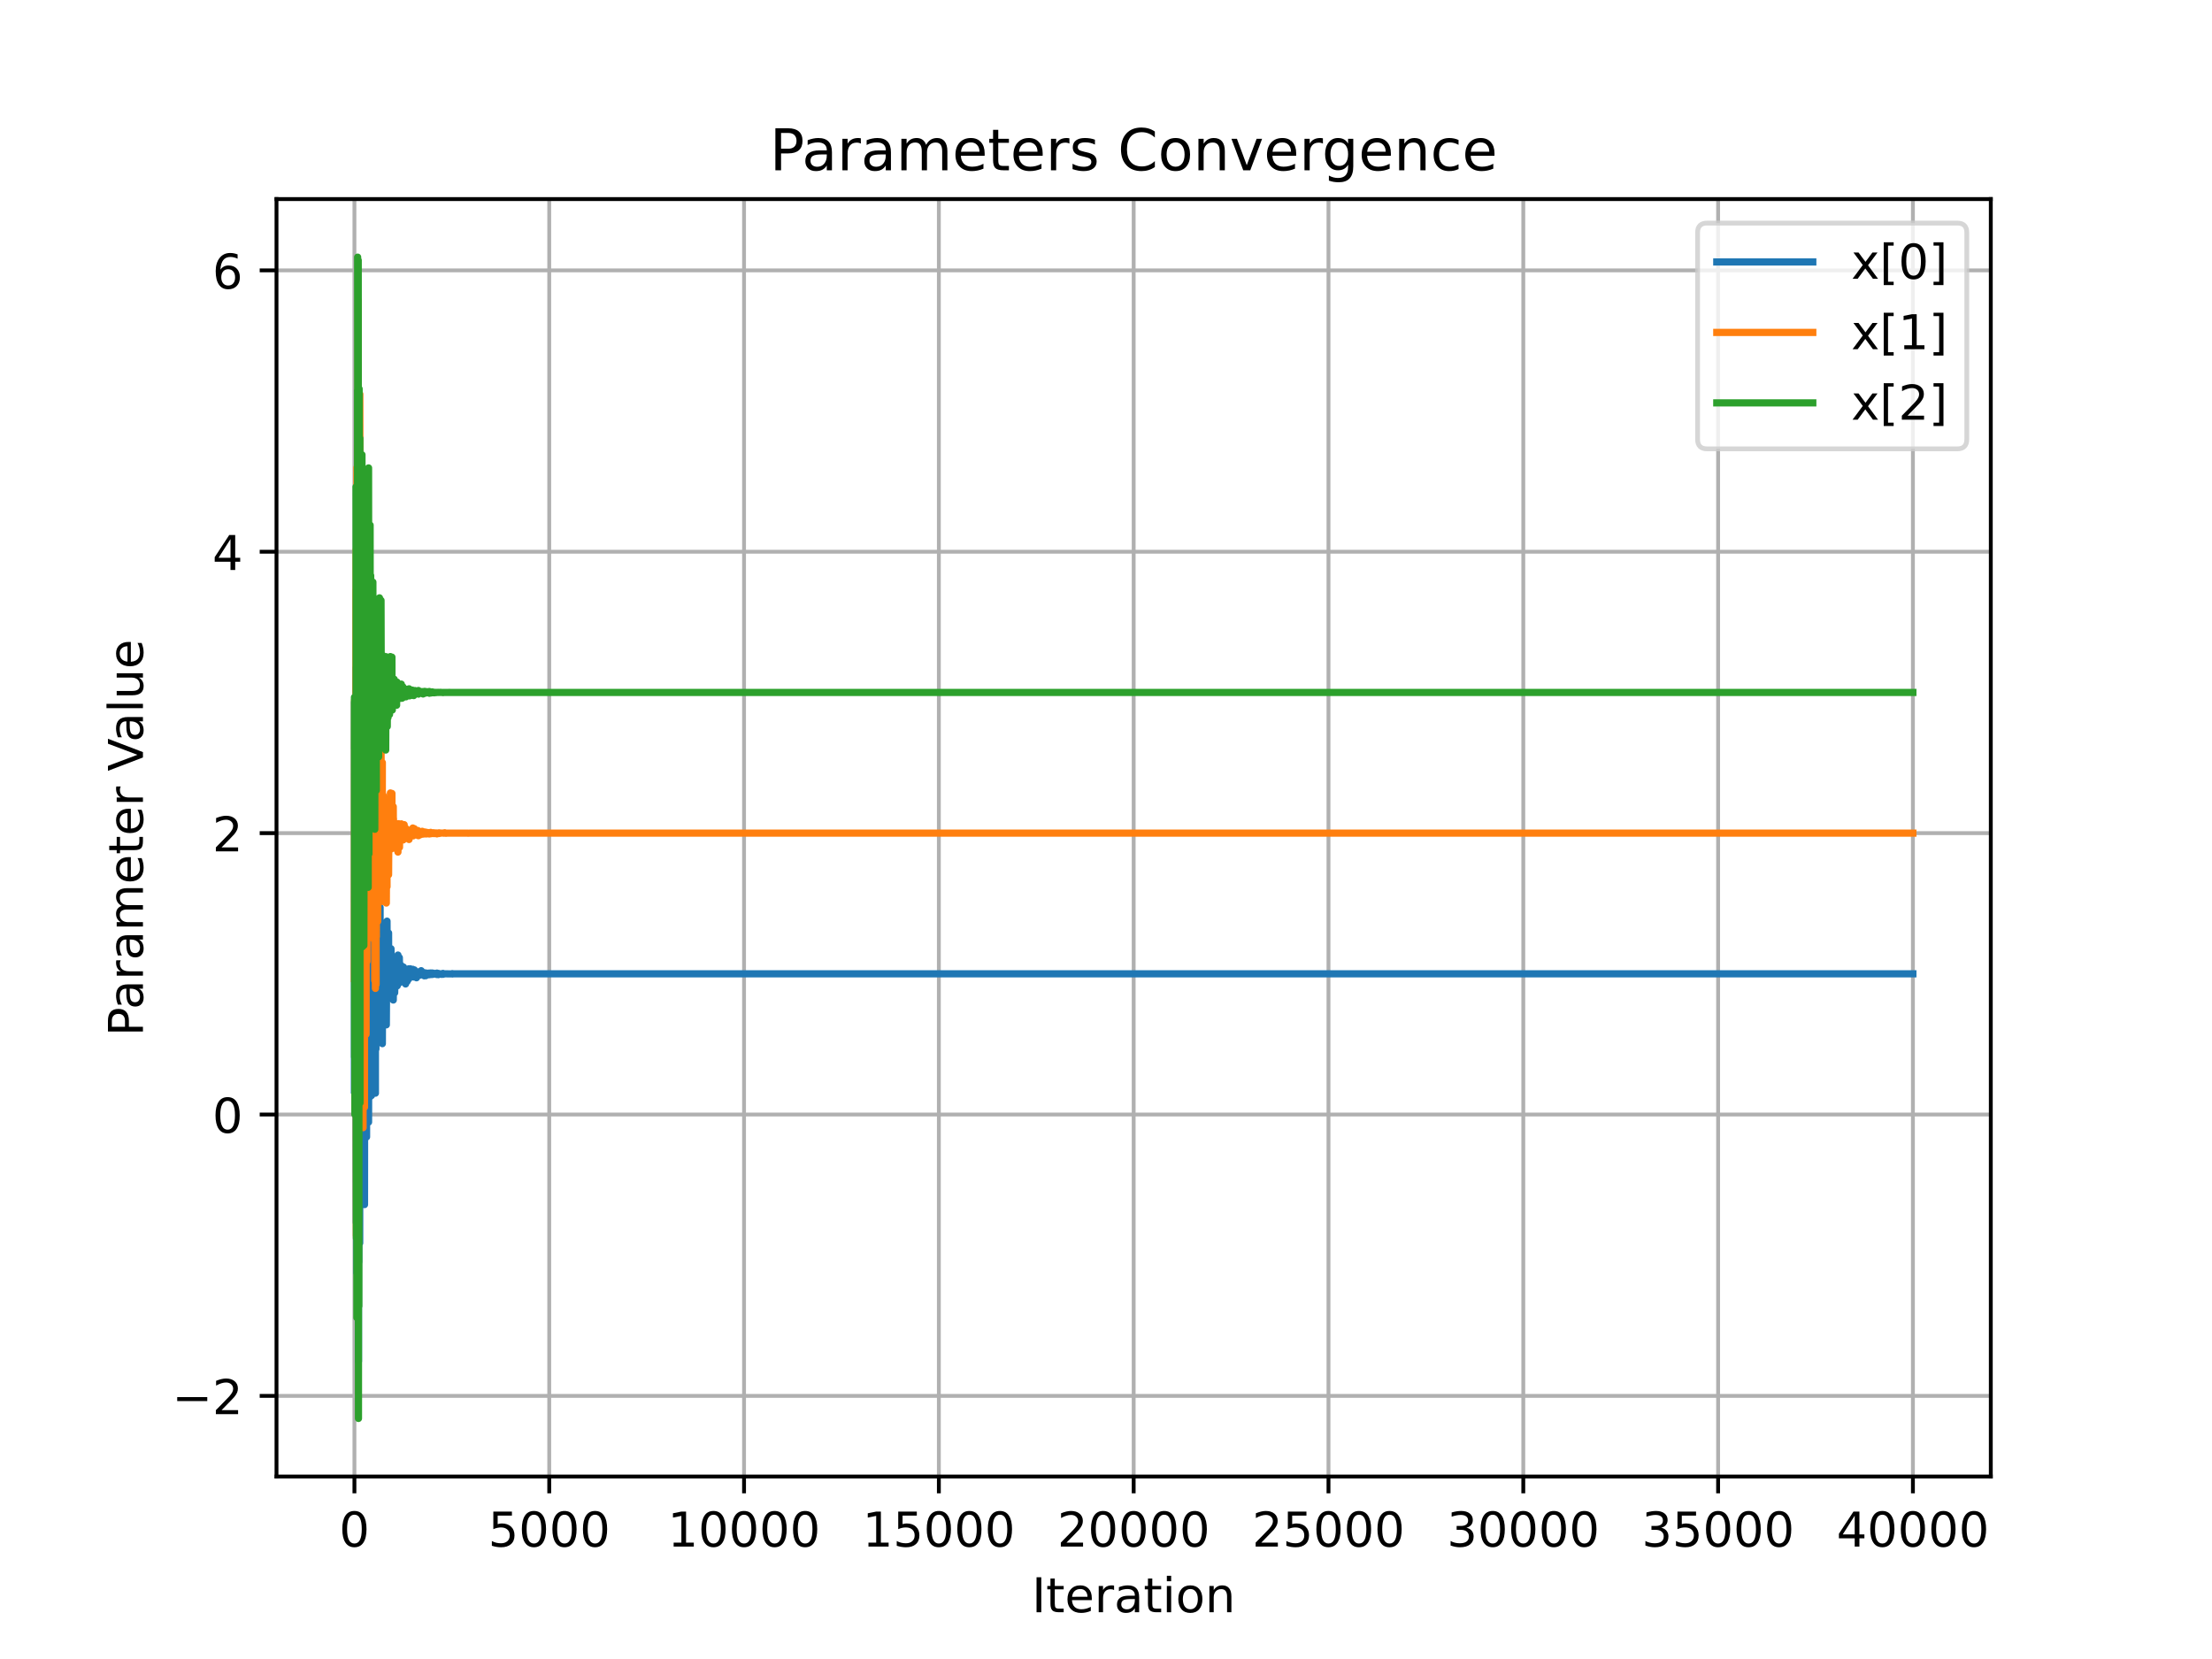 <?xml version="1.0" encoding="utf-8" standalone="no"?>
<!DOCTYPE svg PUBLIC "-//W3C//DTD SVG 1.1//EN"
  "http://www.w3.org/Graphics/SVG/1.1/DTD/svg11.dtd">
<!-- Created with matplotlib (https://matplotlib.org/) -->
<svg height="345.6pt" version="1.1" viewBox="0 0 460.8 345.6" width="460.8pt" xmlns="http://www.w3.org/2000/svg" xmlns:xlink="http://www.w3.org/1999/xlink">
 <defs>
  <style type="text/css">
*{stroke-linecap:butt;stroke-linejoin:round;}
  </style>
 </defs>
 <g id="figure_1">
  <g id="patch_1">
   <path d="M 0 345.6 
L 460.8 345.6 
L 460.8 0 
L 0 0 
z
" style="fill:#ffffff;"/>
  </g>
  <g id="axes_1">
   <g id="patch_2">
    <path d="M 57.6 307.584 
L 414.72 307.584 
L 414.72 41.472 
L 57.6 41.472 
z
" style="fill:#ffffff;"/>
   </g>
   <g id="matplotlib.axis_1">
    <g id="xtick_1">
     <g id="line2d_1">
      <path clip-path="url(#p480f10646f)" d="M 73.833 307.584 
L 73.833 41.472 
" style="fill:none;stroke:#b0b0b0;stroke-linecap:square;stroke-width:0.8;"/>
     </g>
     <g id="line2d_2">
      <defs>
       <path d="M 0 0 
L 0 3.5 
" id="m3298071fe1" style="stroke:#000000;stroke-width:0.8;"/>
      </defs>
      <g>
       <use style="stroke:#000000;stroke-width:0.8;" x="73.833" xlink:href="#m3298071fe1" y="307.584"/>
      </g>
     </g>
     <g id="text_1">
      <!-- 0 -->
      <defs>
       <path d="M 31.781 66.406 
Q 24.172 66.406 20.328 58.906 
Q 16.5 51.422 16.5 36.375 
Q 16.5 21.391 20.328 13.891 
Q 24.172 6.391 31.781 6.391 
Q 39.453 6.391 43.281 13.891 
Q 47.125 21.391 47.125 36.375 
Q 47.125 51.422 43.281 58.906 
Q 39.453 66.406 31.781 66.406 
z
M 31.781 74.219 
Q 44.047 74.219 50.516 64.516 
Q 56.984 54.828 56.984 36.375 
Q 56.984 17.969 50.516 8.266 
Q 44.047 -1.422 31.781 -1.422 
Q 19.531 -1.422 13.062 8.266 
Q 6.594 17.969 6.594 36.375 
Q 6.594 54.828 13.062 64.516 
Q 19.531 74.219 31.781 74.219 
z
" id="DejaVuSans-48"/>
      </defs>
      <g transform="translate(70.651 322.182)scale(0.1 -0.1)">
       <use xlink:href="#DejaVuSans-48"/>
      </g>
     </g>
    </g>
    <g id="xtick_2">
     <g id="line2d_3">
      <path clip-path="url(#p480f10646f)" d="M 114.416 307.584 
L 114.416 41.472 
" style="fill:none;stroke:#b0b0b0;stroke-linecap:square;stroke-width:0.8;"/>
     </g>
     <g id="line2d_4">
      <g>
       <use style="stroke:#000000;stroke-width:0.8;" x="114.416" xlink:href="#m3298071fe1" y="307.584"/>
      </g>
     </g>
     <g id="text_2">
      <!-- 5000 -->
      <defs>
       <path d="M 10.797 72.906 
L 49.516 72.906 
L 49.516 64.594 
L 19.828 64.594 
L 19.828 46.734 
Q 21.969 47.469 24.109 47.828 
Q 26.266 48.188 28.422 48.188 
Q 40.625 48.188 47.75 41.5 
Q 54.891 34.812 54.891 23.391 
Q 54.891 11.625 47.562 5.094 
Q 40.234 -1.422 26.906 -1.422 
Q 22.312 -1.422 17.547 -0.641 
Q 12.797 0.141 7.719 1.703 
L 7.719 11.625 
Q 12.109 9.234 16.797 8.062 
Q 21.484 6.891 26.703 6.891 
Q 35.156 6.891 40.078 11.328 
Q 45.016 15.766 45.016 23.391 
Q 45.016 31 40.078 35.438 
Q 35.156 39.891 26.703 39.891 
Q 22.75 39.891 18.812 39.016 
Q 14.891 38.141 10.797 36.281 
z
" id="DejaVuSans-53"/>
      </defs>
      <g transform="translate(101.691 322.182)scale(0.1 -0.1)">
       <use xlink:href="#DejaVuSans-53"/>
       <use x="63.623" xlink:href="#DejaVuSans-48"/>
       <use x="127.246" xlink:href="#DejaVuSans-48"/>
       <use x="190.869" xlink:href="#DejaVuSans-48"/>
      </g>
     </g>
    </g>
    <g id="xtick_3">
     <g id="line2d_5">
      <path clip-path="url(#p480f10646f)" d="M 154.998 307.584 
L 154.998 41.472 
" style="fill:none;stroke:#b0b0b0;stroke-linecap:square;stroke-width:0.8;"/>
     </g>
     <g id="line2d_6">
      <g>
       <use style="stroke:#000000;stroke-width:0.8;" x="154.998" xlink:href="#m3298071fe1" y="307.584"/>
      </g>
     </g>
     <g id="text_3">
      <!-- 10000 -->
      <defs>
       <path d="M 12.406 8.297 
L 28.516 8.297 
L 28.516 63.922 
L 10.984 60.406 
L 10.984 69.391 
L 28.422 72.906 
L 38.281 72.906 
L 38.281 8.297 
L 54.391 8.297 
L 54.391 0 
L 12.406 0 
z
" id="DejaVuSans-49"/>
      </defs>
      <g transform="translate(139.092 322.182)scale(0.1 -0.1)">
       <use xlink:href="#DejaVuSans-49"/>
       <use x="63.623" xlink:href="#DejaVuSans-48"/>
       <use x="127.246" xlink:href="#DejaVuSans-48"/>
       <use x="190.869" xlink:href="#DejaVuSans-48"/>
       <use x="254.492" xlink:href="#DejaVuSans-48"/>
      </g>
     </g>
    </g>
    <g id="xtick_4">
     <g id="line2d_7">
      <path clip-path="url(#p480f10646f)" d="M 195.581 307.584 
L 195.581 41.472 
" style="fill:none;stroke:#b0b0b0;stroke-linecap:square;stroke-width:0.8;"/>
     </g>
     <g id="line2d_8">
      <g>
       <use style="stroke:#000000;stroke-width:0.8;" x="195.581" xlink:href="#m3298071fe1" y="307.584"/>
      </g>
     </g>
     <g id="text_4">
      <!-- 15000 -->
      <g transform="translate(179.675 322.182)scale(0.1 -0.1)">
       <use xlink:href="#DejaVuSans-49"/>
       <use x="63.623" xlink:href="#DejaVuSans-53"/>
       <use x="127.246" xlink:href="#DejaVuSans-48"/>
       <use x="190.869" xlink:href="#DejaVuSans-48"/>
       <use x="254.492" xlink:href="#DejaVuSans-48"/>
      </g>
     </g>
    </g>
    <g id="xtick_5">
     <g id="line2d_9">
      <path clip-path="url(#p480f10646f)" d="M 236.164 307.584 
L 236.164 41.472 
" style="fill:none;stroke:#b0b0b0;stroke-linecap:square;stroke-width:0.8;"/>
     </g>
     <g id="line2d_10">
      <g>
       <use style="stroke:#000000;stroke-width:0.8;" x="236.164" xlink:href="#m3298071fe1" y="307.584"/>
      </g>
     </g>
     <g id="text_5">
      <!-- 20000 -->
      <defs>
       <path d="M 19.188 8.297 
L 53.609 8.297 
L 53.609 0 
L 7.328 0 
L 7.328 8.297 
Q 12.938 14.109 22.625 23.891 
Q 32.328 33.688 34.812 36.531 
Q 39.547 41.844 41.422 45.531 
Q 43.312 49.219 43.312 52.781 
Q 43.312 58.594 39.234 62.25 
Q 35.156 65.922 28.609 65.922 
Q 23.969 65.922 18.812 64.312 
Q 13.672 62.703 7.812 59.422 
L 7.812 69.391 
Q 13.766 71.781 18.938 73 
Q 24.125 74.219 28.422 74.219 
Q 39.75 74.219 46.484 68.547 
Q 53.219 62.891 53.219 53.422 
Q 53.219 48.922 51.531 44.891 
Q 49.859 40.875 45.406 35.406 
Q 44.188 33.984 37.641 27.219 
Q 31.109 20.453 19.188 8.297 
z
" id="DejaVuSans-50"/>
      </defs>
      <g transform="translate(220.258 322.182)scale(0.1 -0.1)">
       <use xlink:href="#DejaVuSans-50"/>
       <use x="63.623" xlink:href="#DejaVuSans-48"/>
       <use x="127.246" xlink:href="#DejaVuSans-48"/>
       <use x="190.869" xlink:href="#DejaVuSans-48"/>
       <use x="254.492" xlink:href="#DejaVuSans-48"/>
      </g>
     </g>
    </g>
    <g id="xtick_6">
     <g id="line2d_11">
      <path clip-path="url(#p480f10646f)" d="M 276.747 307.584 
L 276.747 41.472 
" style="fill:none;stroke:#b0b0b0;stroke-linecap:square;stroke-width:0.8;"/>
     </g>
     <g id="line2d_12">
      <g>
       <use style="stroke:#000000;stroke-width:0.8;" x="276.747" xlink:href="#m3298071fe1" y="307.584"/>
      </g>
     </g>
     <g id="text_6">
      <!-- 25000 -->
      <g transform="translate(260.841 322.182)scale(0.1 -0.1)">
       <use xlink:href="#DejaVuSans-50"/>
       <use x="63.623" xlink:href="#DejaVuSans-53"/>
       <use x="127.246" xlink:href="#DejaVuSans-48"/>
       <use x="190.869" xlink:href="#DejaVuSans-48"/>
       <use x="254.492" xlink:href="#DejaVuSans-48"/>
      </g>
     </g>
    </g>
    <g id="xtick_7">
     <g id="line2d_13">
      <path clip-path="url(#p480f10646f)" d="M 317.33 307.584 
L 317.33 41.472 
" style="fill:none;stroke:#b0b0b0;stroke-linecap:square;stroke-width:0.8;"/>
     </g>
     <g id="line2d_14">
      <g>
       <use style="stroke:#000000;stroke-width:0.8;" x="317.33" xlink:href="#m3298071fe1" y="307.584"/>
      </g>
     </g>
     <g id="text_7">
      <!-- 30000 -->
      <defs>
       <path d="M 40.578 39.312 
Q 47.656 37.797 51.625 33 
Q 55.609 28.219 55.609 21.188 
Q 55.609 10.406 48.188 4.484 
Q 40.766 -1.422 27.094 -1.422 
Q 22.516 -1.422 17.656 -0.516 
Q 12.797 0.391 7.625 2.203 
L 7.625 11.719 
Q 11.719 9.328 16.594 8.109 
Q 21.484 6.891 26.812 6.891 
Q 36.078 6.891 40.938 10.547 
Q 45.797 14.203 45.797 21.188 
Q 45.797 27.641 41.281 31.266 
Q 36.766 34.906 28.719 34.906 
L 20.219 34.906 
L 20.219 43.016 
L 29.109 43.016 
Q 36.375 43.016 40.234 45.922 
Q 44.094 48.828 44.094 54.297 
Q 44.094 59.906 40.109 62.906 
Q 36.141 65.922 28.719 65.922 
Q 24.656 65.922 20.016 65.031 
Q 15.375 64.156 9.812 62.312 
L 9.812 71.094 
Q 15.438 72.656 20.344 73.438 
Q 25.25 74.219 29.594 74.219 
Q 40.828 74.219 47.359 69.109 
Q 53.906 64.016 53.906 55.328 
Q 53.906 49.266 50.438 45.094 
Q 46.969 40.922 40.578 39.312 
z
" id="DejaVuSans-51"/>
      </defs>
      <g transform="translate(301.423 322.182)scale(0.1 -0.1)">
       <use xlink:href="#DejaVuSans-51"/>
       <use x="63.623" xlink:href="#DejaVuSans-48"/>
       <use x="127.246" xlink:href="#DejaVuSans-48"/>
       <use x="190.869" xlink:href="#DejaVuSans-48"/>
       <use x="254.492" xlink:href="#DejaVuSans-48"/>
      </g>
     </g>
    </g>
    <g id="xtick_8">
     <g id="line2d_15">
      <path clip-path="url(#p480f10646f)" d="M 357.913 307.584 
L 357.913 41.472 
" style="fill:none;stroke:#b0b0b0;stroke-linecap:square;stroke-width:0.8;"/>
     </g>
     <g id="line2d_16">
      <g>
       <use style="stroke:#000000;stroke-width:0.8;" x="357.913" xlink:href="#m3298071fe1" y="307.584"/>
      </g>
     </g>
     <g id="text_8">
      <!-- 35000 -->
      <g transform="translate(342.006 322.182)scale(0.1 -0.1)">
       <use xlink:href="#DejaVuSans-51"/>
       <use x="63.623" xlink:href="#DejaVuSans-53"/>
       <use x="127.246" xlink:href="#DejaVuSans-48"/>
       <use x="190.869" xlink:href="#DejaVuSans-48"/>
       <use x="254.492" xlink:href="#DejaVuSans-48"/>
      </g>
     </g>
    </g>
    <g id="xtick_9">
     <g id="line2d_17">
      <path clip-path="url(#p480f10646f)" d="M 398.495 307.584 
L 398.495 41.472 
" style="fill:none;stroke:#b0b0b0;stroke-linecap:square;stroke-width:0.8;"/>
     </g>
     <g id="line2d_18">
      <g>
       <use style="stroke:#000000;stroke-width:0.8;" x="398.495" xlink:href="#m3298071fe1" y="307.584"/>
      </g>
     </g>
     <g id="text_9">
      <!-- 40000 -->
      <defs>
       <path d="M 37.797 64.312 
L 12.891 25.391 
L 37.797 25.391 
z
M 35.203 72.906 
L 47.609 72.906 
L 47.609 25.391 
L 58.016 25.391 
L 58.016 17.188 
L 47.609 17.188 
L 47.609 0 
L 37.797 0 
L 37.797 17.188 
L 4.891 17.188 
L 4.891 26.703 
z
" id="DejaVuSans-52"/>
      </defs>
      <g transform="translate(382.589 322.182)scale(0.1 -0.1)">
       <use xlink:href="#DejaVuSans-52"/>
       <use x="63.623" xlink:href="#DejaVuSans-48"/>
       <use x="127.246" xlink:href="#DejaVuSans-48"/>
       <use x="190.869" xlink:href="#DejaVuSans-48"/>
       <use x="254.492" xlink:href="#DejaVuSans-48"/>
      </g>
     </g>
    </g>
    <g id="text_10">
     <!-- Iteration -->
     <defs>
      <path d="M 9.812 72.906 
L 19.672 72.906 
L 19.672 0 
L 9.812 0 
z
" id="DejaVuSans-73"/>
      <path d="M 18.312 70.219 
L 18.312 54.688 
L 36.812 54.688 
L 36.812 47.703 
L 18.312 47.703 
L 18.312 18.016 
Q 18.312 11.328 20.141 9.422 
Q 21.969 7.516 27.594 7.516 
L 36.812 7.516 
L 36.812 0 
L 27.594 0 
Q 17.188 0 13.234 3.875 
Q 9.281 7.766 9.281 18.016 
L 9.281 47.703 
L 2.688 47.703 
L 2.688 54.688 
L 9.281 54.688 
L 9.281 70.219 
z
" id="DejaVuSans-116"/>
      <path d="M 56.203 29.594 
L 56.203 25.203 
L 14.891 25.203 
Q 15.484 15.922 20.484 11.062 
Q 25.484 6.203 34.422 6.203 
Q 39.594 6.203 44.453 7.469 
Q 49.312 8.734 54.109 11.281 
L 54.109 2.781 
Q 49.266 0.734 44.188 -0.344 
Q 39.109 -1.422 33.891 -1.422 
Q 20.797 -1.422 13.156 6.188 
Q 5.516 13.812 5.516 26.812 
Q 5.516 40.234 12.766 48.109 
Q 20.016 56 32.328 56 
Q 43.359 56 49.781 48.891 
Q 56.203 41.797 56.203 29.594 
z
M 47.219 32.234 
Q 47.125 39.594 43.094 43.984 
Q 39.062 48.391 32.422 48.391 
Q 24.906 48.391 20.391 44.141 
Q 15.875 39.891 15.188 32.172 
z
" id="DejaVuSans-101"/>
      <path d="M 41.109 46.297 
Q 39.594 47.172 37.812 47.578 
Q 36.031 48 33.891 48 
Q 26.266 48 22.188 43.047 
Q 18.109 38.094 18.109 28.812 
L 18.109 0 
L 9.078 0 
L 9.078 54.688 
L 18.109 54.688 
L 18.109 46.188 
Q 20.953 51.172 25.484 53.578 
Q 30.031 56 36.531 56 
Q 37.453 56 38.578 55.875 
Q 39.703 55.766 41.062 55.516 
z
" id="DejaVuSans-114"/>
      <path d="M 34.281 27.484 
Q 23.391 27.484 19.188 25 
Q 14.984 22.516 14.984 16.5 
Q 14.984 11.719 18.141 8.906 
Q 21.297 6.109 26.703 6.109 
Q 34.188 6.109 38.703 11.406 
Q 43.219 16.703 43.219 25.484 
L 43.219 27.484 
z
M 52.203 31.203 
L 52.203 0 
L 43.219 0 
L 43.219 8.297 
Q 40.141 3.328 35.547 0.953 
Q 30.953 -1.422 24.312 -1.422 
Q 15.922 -1.422 10.953 3.297 
Q 6 8.016 6 15.922 
Q 6 25.141 12.172 29.828 
Q 18.359 34.516 30.609 34.516 
L 43.219 34.516 
L 43.219 35.406 
Q 43.219 41.609 39.141 45 
Q 35.062 48.391 27.688 48.391 
Q 23 48.391 18.547 47.266 
Q 14.109 46.141 10.016 43.891 
L 10.016 52.203 
Q 14.938 54.109 19.578 55.047 
Q 24.219 56 28.609 56 
Q 40.484 56 46.344 49.844 
Q 52.203 43.703 52.203 31.203 
z
" id="DejaVuSans-97"/>
      <path d="M 9.422 54.688 
L 18.406 54.688 
L 18.406 0 
L 9.422 0 
z
M 9.422 75.984 
L 18.406 75.984 
L 18.406 64.594 
L 9.422 64.594 
z
" id="DejaVuSans-105"/>
      <path d="M 30.609 48.391 
Q 23.391 48.391 19.188 42.75 
Q 14.984 37.109 14.984 27.297 
Q 14.984 17.484 19.156 11.844 
Q 23.344 6.203 30.609 6.203 
Q 37.797 6.203 41.984 11.859 
Q 46.188 17.531 46.188 27.297 
Q 46.188 37.016 41.984 42.703 
Q 37.797 48.391 30.609 48.391 
z
M 30.609 56 
Q 42.328 56 49.016 48.375 
Q 55.719 40.766 55.719 27.297 
Q 55.719 13.875 49.016 6.219 
Q 42.328 -1.422 30.609 -1.422 
Q 18.844 -1.422 12.172 6.219 
Q 5.516 13.875 5.516 27.297 
Q 5.516 40.766 12.172 48.375 
Q 18.844 56 30.609 56 
z
" id="DejaVuSans-111"/>
      <path d="M 54.891 33.016 
L 54.891 0 
L 45.906 0 
L 45.906 32.719 
Q 45.906 40.484 42.875 44.328 
Q 39.844 48.188 33.797 48.188 
Q 26.516 48.188 22.312 43.547 
Q 18.109 38.922 18.109 30.906 
L 18.109 0 
L 9.078 0 
L 9.078 54.688 
L 18.109 54.688 
L 18.109 46.188 
Q 21.344 51.125 25.703 53.562 
Q 30.078 56 35.797 56 
Q 45.219 56 50.047 50.172 
Q 54.891 44.344 54.891 33.016 
z
" id="DejaVuSans-110"/>
     </defs>
     <g transform="translate(214.951 335.861)scale(0.1 -0.1)">
      <use xlink:href="#DejaVuSans-73"/>
      <use x="29.492" xlink:href="#DejaVuSans-116"/>
      <use x="68.701" xlink:href="#DejaVuSans-101"/>
      <use x="130.225" xlink:href="#DejaVuSans-114"/>
      <use x="171.338" xlink:href="#DejaVuSans-97"/>
      <use x="232.617" xlink:href="#DejaVuSans-116"/>
      <use x="271.826" xlink:href="#DejaVuSans-105"/>
      <use x="299.609" xlink:href="#DejaVuSans-111"/>
      <use x="360.791" xlink:href="#DejaVuSans-110"/>
     </g>
    </g>
   </g>
   <g id="matplotlib.axis_2">
    <g id="ytick_1">
     <g id="line2d_19">
      <path clip-path="url(#p480f10646f)" d="M 57.6 290.791 
L 414.72 290.791 
" style="fill:none;stroke:#b0b0b0;stroke-linecap:square;stroke-width:0.8;"/>
     </g>
     <g id="line2d_20">
      <defs>
       <path d="M 0 0 
L -3.5 0 
" id="m2b7f24f0b4" style="stroke:#000000;stroke-width:0.8;"/>
      </defs>
      <g>
       <use style="stroke:#000000;stroke-width:0.8;" x="57.6" xlink:href="#m2b7f24f0b4" y="290.791"/>
      </g>
     </g>
     <g id="text_11">
      <!-- −2 -->
      <defs>
       <path d="M 10.594 35.5 
L 73.188 35.5 
L 73.188 27.203 
L 10.594 27.203 
z
" id="DejaVuSans-8722"/>
      </defs>
      <g transform="translate(35.858 294.59)scale(0.1 -0.1)">
       <use xlink:href="#DejaVuSans-8722"/>
       <use x="83.789" xlink:href="#DejaVuSans-50"/>
      </g>
     </g>
    </g>
    <g id="ytick_2">
     <g id="line2d_21">
      <path clip-path="url(#p480f10646f)" d="M 57.6 232.174 
L 414.72 232.174 
" style="fill:none;stroke:#b0b0b0;stroke-linecap:square;stroke-width:0.8;"/>
     </g>
     <g id="line2d_22">
      <g>
       <use style="stroke:#000000;stroke-width:0.8;" x="57.6" xlink:href="#m2b7f24f0b4" y="232.174"/>
      </g>
     </g>
     <g id="text_12">
      <!-- 0 -->
      <g transform="translate(44.237 235.973)scale(0.1 -0.1)">
       <use xlink:href="#DejaVuSans-48"/>
      </g>
     </g>
    </g>
    <g id="ytick_3">
     <g id="line2d_23">
      <path clip-path="url(#p480f10646f)" d="M 57.6 173.556 
L 414.72 173.556 
" style="fill:none;stroke:#b0b0b0;stroke-linecap:square;stroke-width:0.8;"/>
     </g>
     <g id="line2d_24">
      <g>
       <use style="stroke:#000000;stroke-width:0.8;" x="57.6" xlink:href="#m2b7f24f0b4" y="173.556"/>
      </g>
     </g>
     <g id="text_13">
      <!-- 2 -->
      <g transform="translate(44.237 177.356)scale(0.1 -0.1)">
       <use xlink:href="#DejaVuSans-50"/>
      </g>
     </g>
    </g>
    <g id="ytick_4">
     <g id="line2d_25">
      <path clip-path="url(#p480f10646f)" d="M 57.6 114.939 
L 414.72 114.939 
" style="fill:none;stroke:#b0b0b0;stroke-linecap:square;stroke-width:0.8;"/>
     </g>
     <g id="line2d_26">
      <g>
       <use style="stroke:#000000;stroke-width:0.8;" x="57.6" xlink:href="#m2b7f24f0b4" y="114.939"/>
      </g>
     </g>
     <g id="text_14">
      <!-- 4 -->
      <g transform="translate(44.237 118.738)scale(0.1 -0.1)">
       <use xlink:href="#DejaVuSans-52"/>
      </g>
     </g>
    </g>
    <g id="ytick_5">
     <g id="line2d_27">
      <path clip-path="url(#p480f10646f)" d="M 57.6 56.322 
L 414.72 56.322 
" style="fill:none;stroke:#b0b0b0;stroke-linecap:square;stroke-width:0.8;"/>
     </g>
     <g id="line2d_28">
      <g>
       <use style="stroke:#000000;stroke-width:0.8;" x="57.6" xlink:href="#m2b7f24f0b4" y="56.322"/>
      </g>
     </g>
     <g id="text_15">
      <!-- 6 -->
      <defs>
       <path d="M 33.016 40.375 
Q 26.375 40.375 22.484 35.828 
Q 18.609 31.297 18.609 23.391 
Q 18.609 15.531 22.484 10.953 
Q 26.375 6.391 33.016 6.391 
Q 39.656 6.391 43.531 10.953 
Q 47.406 15.531 47.406 23.391 
Q 47.406 31.297 43.531 35.828 
Q 39.656 40.375 33.016 40.375 
z
M 52.594 71.297 
L 52.594 62.312 
Q 48.875 64.062 45.094 64.984 
Q 41.312 65.922 37.594 65.922 
Q 27.828 65.922 22.672 59.328 
Q 17.531 52.734 16.797 39.406 
Q 19.672 43.656 24.016 45.922 
Q 28.375 48.188 33.594 48.188 
Q 44.578 48.188 50.953 41.516 
Q 57.328 34.859 57.328 23.391 
Q 57.328 12.156 50.688 5.359 
Q 44.047 -1.422 33.016 -1.422 
Q 20.359 -1.422 13.672 8.266 
Q 6.984 17.969 6.984 36.375 
Q 6.984 53.656 15.188 63.938 
Q 23.391 74.219 37.203 74.219 
Q 40.922 74.219 44.703 73.484 
Q 48.484 72.75 52.594 71.297 
z
" id="DejaVuSans-54"/>
      </defs>
      <g transform="translate(44.237 60.121)scale(0.1 -0.1)">
       <use xlink:href="#DejaVuSans-54"/>
      </g>
     </g>
    </g>
    <g id="text_16">
     <!-- Parameter Value -->
     <defs>
      <path d="M 19.672 64.797 
L 19.672 37.406 
L 32.078 37.406 
Q 38.969 37.406 42.719 40.969 
Q 46.484 44.531 46.484 51.125 
Q 46.484 57.672 42.719 61.234 
Q 38.969 64.797 32.078 64.797 
z
M 9.812 72.906 
L 32.078 72.906 
Q 44.344 72.906 50.609 67.359 
Q 56.891 61.812 56.891 51.125 
Q 56.891 40.328 50.609 34.812 
Q 44.344 29.297 32.078 29.297 
L 19.672 29.297 
L 19.672 0 
L 9.812 0 
z
" id="DejaVuSans-80"/>
      <path d="M 52 44.188 
Q 55.375 50.25 60.062 53.125 
Q 64.75 56 71.094 56 
Q 79.641 56 84.281 50.016 
Q 88.922 44.047 88.922 33.016 
L 88.922 0 
L 79.891 0 
L 79.891 32.719 
Q 79.891 40.578 77.094 44.375 
Q 74.312 48.188 68.609 48.188 
Q 61.625 48.188 57.562 43.547 
Q 53.516 38.922 53.516 30.906 
L 53.516 0 
L 44.484 0 
L 44.484 32.719 
Q 44.484 40.625 41.703 44.406 
Q 38.922 48.188 33.109 48.188 
Q 26.219 48.188 22.156 43.531 
Q 18.109 38.875 18.109 30.906 
L 18.109 0 
L 9.078 0 
L 9.078 54.688 
L 18.109 54.688 
L 18.109 46.188 
Q 21.188 51.219 25.484 53.609 
Q 29.781 56 35.688 56 
Q 41.656 56 45.828 52.969 
Q 50 49.953 52 44.188 
z
" id="DejaVuSans-109"/>
      <path id="DejaVuSans-32"/>
      <path d="M 28.609 0 
L 0.781 72.906 
L 11.078 72.906 
L 34.188 11.531 
L 57.328 72.906 
L 67.578 72.906 
L 39.797 0 
z
" id="DejaVuSans-86"/>
      <path d="M 9.422 75.984 
L 18.406 75.984 
L 18.406 0 
L 9.422 0 
z
" id="DejaVuSans-108"/>
      <path d="M 8.5 21.578 
L 8.5 54.688 
L 17.484 54.688 
L 17.484 21.922 
Q 17.484 14.156 20.5 10.266 
Q 23.531 6.391 29.594 6.391 
Q 36.859 6.391 41.078 11.031 
Q 45.312 15.672 45.312 23.688 
L 45.312 54.688 
L 54.297 54.688 
L 54.297 0 
L 45.312 0 
L 45.312 8.406 
Q 42.047 3.422 37.719 1 
Q 33.406 -1.422 27.688 -1.422 
Q 18.266 -1.422 13.375 4.438 
Q 8.5 10.297 8.5 21.578 
z
M 31.109 56 
z
" id="DejaVuSans-117"/>
     </defs>
     <g transform="translate(29.778 215.861)rotate(-90)scale(0.1 -0.1)">
      <use xlink:href="#DejaVuSans-80"/>
      <use x="55.803" xlink:href="#DejaVuSans-97"/>
      <use x="117.082" xlink:href="#DejaVuSans-114"/>
      <use x="158.195" xlink:href="#DejaVuSans-97"/>
      <use x="219.475" xlink:href="#DejaVuSans-109"/>
      <use x="316.887" xlink:href="#DejaVuSans-101"/>
      <use x="378.41" xlink:href="#DejaVuSans-116"/>
      <use x="417.619" xlink:href="#DejaVuSans-101"/>
      <use x="479.143" xlink:href="#DejaVuSans-114"/>
      <use x="520.256" xlink:href="#DejaVuSans-32"/>
      <use x="552.043" xlink:href="#DejaVuSans-86"/>
      <use x="612.701" xlink:href="#DejaVuSans-97"/>
      <use x="673.98" xlink:href="#DejaVuSans-108"/>
      <use x="701.764" xlink:href="#DejaVuSans-117"/>
      <use x="765.143" xlink:href="#DejaVuSans-101"/>
     </g>
    </g>
   </g>
   <g id="line2d_29">
    <path clip-path="url(#p480f10646f)" d="M 73.833 227.065 
L 73.857 146.293 
L 73.946 186.663 
L 73.987 224.918 
L 73.995 152.835 
L 74.044 210.194 
L 74.117 145.794 
L 74.06 221.438 
L 74.149 192.122 
L 74.23 254.663 
L 74.198 139.134 
L 74.263 242.852 
L 74.32 125.425 
L 74.352 265.129 
L 74.377 126.937 
L 74.506 258.046 
L 74.523 138.281 
L 74.588 267.032 
L 74.62 201.755 
L 74.677 283.566 
L 74.636 115.664 
L 74.726 213.01 
L 74.734 214.724 
L 74.742 262.88 
L 74.75 126.876 
L 74.839 203.8 
L 74.847 165.923 
L 74.937 258.944 
L 74.945 213.747 
L 75.002 250.85 
L 74.961 131.325 
L 75.042 246.534 
L 75.131 163.117 
L 75.156 197.089 
L 75.261 235.792 
L 75.196 186.757 
L 75.277 208.71 
L 75.351 239.696 
L 75.391 153.84 
L 75.432 233.284 
L 75.505 199.392 
L 75.553 219.882 
L 75.521 175.537 
L 75.61 217.194 
L 75.675 241.866 
L 75.716 166.18 
L 75.821 228.77 
L 75.748 158.992 
L 75.829 198.569 
L 75.894 225.142 
L 75.846 177.661 
L 75.902 205.22 
L 75.911 165.811 
L 75.935 250.941 
L 76.016 180.197 
L 76.049 232.86 
L 76.081 173.911 
L 76.122 198.057 
L 76.17 182.432 
L 76.219 212.135 
L 76.235 187.266 
L 76.26 235.519 
L 76.325 177.911 
L 76.333 181.762 
L 76.341 177.317 
L 76.349 207.783 
L 76.357 198.196 
L 76.365 236.852 
L 76.406 174.039 
L 76.462 199.945 
L 76.511 186.088 
L 76.536 208.769 
L 76.552 203.1 
L 76.633 200.745 
L 76.641 215.853 
L 76.649 180.614 
L 76.69 228.902 
L 76.755 200.213 
L 76.795 187.56 
L 76.779 233.762 
L 76.852 194.496 
L 76.901 221.672 
L 76.909 180.678 
L 76.966 215.057 
L 77.023 178.688 
L 77.055 228.499 
L 77.087 191.705 
L 77.104 225.443 
L 77.185 210.169 
L 77.234 176.434 
L 77.225 216.645 
L 77.29 206.187 
L 77.38 228.233 
L 77.339 181.13 
L 77.396 206.153 
L 77.404 190.91 
L 77.485 211.206 
L 77.501 202.362 
L 77.55 206.523 
L 77.518 192.208 
L 77.607 202.144 
L 77.664 190.197 
L 77.623 226.143 
L 77.704 201.174 
L 77.769 212.535 
L 77.753 190.294 
L 77.81 209.901 
L 77.915 197.397 
L 77.883 217.38 
L 77.923 199.357 
L 77.997 215.017 
L 77.94 193.225 
L 78.021 195.259 
L 78.029 182.861 
L 78.037 208.467 
L 78.126 196.418 
L 78.208 227.731 
L 78.199 195.976 
L 78.24 199.551 
L 78.256 202.592 
L 78.264 197.03 
L 78.354 171.529 
L 78.313 218.546 
L 78.37 197.388 
L 78.402 190.172 
L 78.475 216.443 
L 78.597 189.632 
L 78.703 211.432 
L 78.678 184.545 
L 78.711 203.558 
L 78.784 197.905 
L 78.776 209.413 
L 78.824 202.433 
L 78.873 208.794 
L 78.857 196.511 
L 78.93 203.615 
L 78.962 195.518 
L 78.995 210.131 
L 79.035 202.802 
L 79.044 202.811 
L 79.052 215.661 
L 79.141 199.527 
L 79.157 207.318 
L 79.182 189.029 
L 79.173 208.729 
L 79.271 201.446 
L 79.328 216.384 
L 79.287 193.168 
L 79.384 202.596 
L 79.449 195.892 
L 79.409 207.06 
L 79.474 201.36 
L 79.571 210.516 
L 79.506 195.345 
L 79.587 205.395 
L 79.612 196.824 
L 79.652 217.41 
L 79.701 204.26 
L 79.774 196.863 
L 79.733 206.892 
L 79.815 203.527 
L 79.823 203.675 
L 79.896 209.425 
L 79.847 200.042 
L 79.928 203.291 
L 79.936 203.297 
L 79.945 207.688 
L 80.026 195.914 
L 80.042 204.076 
L 80.074 198.951 
L 80.115 205.217 
L 80.147 202.096 
L 80.156 213.178 
L 80.196 200.711 
L 80.261 207.583 
L 80.269 208.692 
L 80.294 197.216 
L 80.35 195.258 
L 80.318 205.872 
L 80.358 202.879 
L 80.423 207.111 
L 80.407 199.497 
L 80.448 203.817 
L 80.545 197.063 
L 80.48 213.496 
L 80.561 200.603 
L 80.586 206.373 
L 80.626 191.891 
L 80.667 202.053 
L 80.675 198.384 
L 80.748 206.767 
L 80.781 200.477 
L 80.805 207.092 
L 80.87 198.489 
L 80.894 203.257 
L 80.951 194.355 
L 80.975 204.689 
L 80.992 202.081 
L 81.048 205.39 
L 81.032 199.872 
L 81.105 203.533 
L 81.13 201.174 
L 81.146 205.034 
L 81.219 202.644 
L 81.227 202.821 
L 81.235 202.063 
L 81.243 197.966 
L 81.324 207.738 
L 81.341 202.352 
L 81.43 205.338 
L 81.357 201.436 
L 81.446 202.924 
L 81.454 197.636 
L 81.519 205.47 
L 81.56 200.627 
L 81.649 207.675 
L 81.714 203.042 
L 81.779 200.646 
L 81.754 204.928 
L 81.819 204.038 
L 81.884 200.02 
L 81.892 204.973 
L 81.917 203.058 
L 81.925 208.326 
L 82.022 201.935 
L 82.03 205.167 
L 82.047 201.522 
L 82.144 203.004 
L 82.177 204.175 
L 82.209 201.259 
L 82.217 206.819 
L 82.315 203.236 
L 82.404 202.184 
L 82.331 203.497 
L 82.42 202.882 
L 82.428 205.563 
L 82.493 201.17 
L 82.526 202.919 
L 82.542 205.341 
L 82.574 200.723 
L 82.615 202.435 
L 82.623 201.223 
L 82.696 203.524 
L 82.728 201.58 
L 82.753 205.37 
L 82.842 203.127 
L 82.899 198.956 
L 82.858 204.768 
L 82.956 202.847 
L 83.021 203.902 
L 83.004 201.272 
L 83.045 202.895 
L 83.053 201.403 
L 83.077 204.844 
L 83.159 202.38 
L 83.183 204.242 
L 83.191 199.488 
L 83.272 203.778 
L 83.378 201.855 
L 83.386 202.844 
L 83.475 202.274 
L 83.435 203.542 
L 83.491 202.684 
L 83.508 203.182 
L 83.516 201.067 
L 83.597 203.949 
L 83.613 202.644 
L 83.654 204.277 
L 83.702 202.507 
L 83.719 202.761 
L 83.8 202.11 
L 83.759 203.517 
L 83.832 202.201 
L 83.873 204.413 
L 83.946 202.789 
L 83.978 204.31 
L 83.995 202.159 
L 84.043 202.907 
L 84.051 201.45 
L 84.133 203.52 
L 84.157 202.155 
L 84.165 204.663 
L 84.263 202.748 
L 84.271 202.766 
L 84.279 203.519 
L 84.319 202.347 
L 84.376 202.508 
L 84.409 202.482 
L 84.49 204.978 
L 84.571 202.3 
L 84.603 202.754 
L 84.701 203.325 
L 84.628 202.385 
L 84.709 202.873 
L 84.782 202.422 
L 84.774 203.296 
L 84.798 202.883 
L 84.814 204.454 
L 84.896 202.456 
L 84.904 202.856 
L 84.969 203.394 
L 84.952 202.022 
L 84.993 202.854 
L 85.025 203.63 
L 85.09 202.466 
L 85.131 203.961 
L 85.172 201.812 
L 85.204 202.88 
L 85.253 202.168 
L 85.293 203.127 
L 85.31 202.837 
L 85.318 202.842 
L 85.326 202.383 
L 85.35 203.376 
L 85.423 202.777 
L 85.456 203.243 
L 85.464 201.814 
L 85.561 202.896 
L 85.569 202.879 
L 85.626 202.941 
L 85.675 202.474 
L 85.756 203.113 
L 85.78 202.669 
L 85.788 202.162 
L 85.87 203.166 
L 85.886 202.801 
L 85.926 203.152 
L 85.943 202.554 
L 85.991 202.84 
L 85.999 201.925 
L 86.064 203.159 
L 86.105 202.383 
L 86.146 203.524 
L 86.227 203.32 
L 86.324 202.047 
L 86.34 202.833 
L 86.381 202.651 
L 86.438 203.386 
L 86.446 202.69 
L 86.543 202.869 
L 86.551 203.311 
L 86.649 202.756 
L 86.706 202.613 
L 86.762 203.686 
L 86.795 202.712 
L 86.876 203.062 
L 86.9 202.659 
L 86.973 203.257 
L 86.998 202.828 
L 87.022 202.86 
L 87.038 202.754 
L 87.046 203.296 
L 87.12 202.457 
L 87.144 202.879 
L 87.225 202.656 
L 87.233 202.838 
L 87.241 203.193 
L 87.339 202.696 
L 87.404 203.164 
L 87.412 202.438 
L 87.452 202.845 
L 87.509 202.928 
L 87.485 202.773 
L 87.517 202.864 
L 87.525 202.536 
L 87.566 203.117 
L 87.623 202.741 
L 87.728 203.02 
L 87.736 202.212 
L 87.769 203.078 
L 87.834 202.877 
L 87.842 202.873 
L 87.891 202.952 
L 87.947 202.531 
L 88.004 202.989 
L 88.061 202.799 
L 88.142 202.977 
L 88.175 202.85 
L 88.248 202.926 
L 88.215 202.796 
L 88.264 202.863 
L 88.337 203.032 
L 88.378 202.63 
L 88.386 203.283 
L 88.491 202.866 
L 88.499 202.977 
L 88.54 202.765 
L 88.597 202.806 
L 88.662 202.997 
L 88.654 202.792 
L 88.694 202.869 
L 88.743 202.688 
L 88.71 203.256 
L 88.8 202.869 
L 88.865 202.828 
L 88.824 203.016 
L 88.905 202.871 
L 88.97 202.866 
L 89.068 202.74 
L 89.035 203.011 
L 89.076 202.865 
L 89.238 202.862 
L 89.327 202.814 
L 89.352 203.064 
L 89.36 202.709 
L 89.465 202.863 
L 89.611 202.839 
L 89.619 202.866 
L 89.717 203.02 
L 89.684 202.685 
L 89.725 202.86 
L 89.944 202.865 
L 90.042 203.005 
L 90.009 202.688 
L 90.05 202.868 
L 90.269 202.865 
L 90.366 202.937 
L 90.334 202.734 
L 90.374 202.869 
L 90.975 202.826 
L 90.983 203.009 
L 91.015 202.708 
L 91.08 202.878 
L 91.097 202.903 
L 91.186 202.866 
L 91.251 202.818 
L 91.308 203.039 
L 91.34 202.777 
L 91.421 202.885 
L 91.519 202.926 
L 91.543 202.862 
L 91.981 202.868 
L 91.989 202.976 
L 92.071 202.831 
L 92.087 202.867 
L 92.274 202.863 
L 92.282 202.774 
L 92.314 202.963 
L 92.379 202.855 
L 92.525 202.865 
L 94.222 202.874 
L 94.23 202.816 
L 94.262 202.9 
L 94.327 202.864 
L 95.228 202.865 
L 95.342 202.863 
L 95.812 202.865 
L 98.962 202.865 
L 119.269 202.865 
L 398.487 202.865 
L 398.487 202.865 
" style="fill:none;stroke:#1f77b4;stroke-linecap:square;stroke-width:1.5;"/>
   </g>
   <g id="line2d_30">
    <path clip-path="url(#p480f10646f)" d="M 73.833 203.847 
L 73.881 145.856 
L 73.93 230.459 
L 73.938 194.942 
L 73.963 231.235 
L 74.036 148.206 
L 74.044 181.275 
L 74.06 190.945 
L 74.092 222.655 
L 74.166 122.863 
L 74.255 257.395 
L 74.206 114.498 
L 74.271 189.868 
L 74.352 97.405 
L 74.287 242.525 
L 74.377 183.24 
L 74.385 244.199 
L 74.433 119.456 
L 74.482 164.076 
L 74.506 92.81 
L 74.579 249.92 
L 74.588 196.328 
L 74.636 62.608 
L 74.612 228.736 
L 74.701 178.32 
L 74.709 228.379 
L 74.758 102.459 
L 74.807 158.998 
L 74.815 107.535 
L 74.904 204.616 
L 74.92 132.279 
L 74.937 196.885 
L 74.961 82.115 
L 75.05 180.275 
L 75.164 136.069 
L 75.066 185.883 
L 75.172 169.817 
L 75.18 195.709 
L 75.245 141.749 
L 75.277 183.392 
L 75.286 109.878 
L 75.342 193.146 
L 75.383 168.503 
L 75.48 227.445 
L 75.432 136.316 
L 75.505 197.231 
L 75.553 150.552 
L 75.602 211.952 
L 75.626 175.887 
L 75.635 234.919 
L 75.643 145.305 
L 75.732 206.26 
L 75.74 154.196 
L 75.805 226.88 
L 75.846 189.803 
L 75.878 140.557 
L 75.919 208.574 
L 75.927 206.493 
L 75.935 230.652 
L 75.967 156.098 
L 76.024 173.413 
L 76.065 149.098 
L 76.081 194.34 
L 76.105 187.183 
L 76.122 202.325 
L 76.146 179.552 
L 76.195 153.178 
L 76.219 188.819 
L 76.235 166.924 
L 76.26 215.467 
L 76.316 160.439 
L 76.349 183.941 
L 76.381 148.614 
L 76.446 200.284 
L 76.454 151.46 
L 76.56 186.809 
L 76.568 171.795 
L 76.641 153.817 
L 76.617 191.423 
L 76.665 168.405 
L 76.747 193.891 
L 76.706 141.859 
L 76.755 174.878 
L 76.779 122.882 
L 76.852 189.51 
L 76.86 179.357 
L 76.933 147.086 
L 76.941 187.004 
L 76.974 173.31 
L 77.039 185.811 
L 77.087 147.027 
L 77.177 187.608 
L 77.104 135.801 
L 77.209 175.072 
L 77.234 142.475 
L 77.323 166.614 
L 77.355 182.505 
L 77.38 148.563 
L 77.428 162.873 
L 77.55 184.853 
L 77.583 179.482 
L 77.591 163.326 
L 77.68 190.463 
L 77.688 166.756 
L 77.753 193.807 
L 77.721 164.862 
L 77.802 175.279 
L 77.875 195.706 
L 77.859 167.061 
L 77.907 193.694 
L 77.915 162.63 
L 78.021 178.727 
L 78.078 204.261 
L 78.037 172.916 
L 78.126 175.69 
L 78.143 170.587 
L 78.151 165.012 
L 78.199 196.214 
L 78.208 205.905 
L 78.24 166.699 
L 78.289 173.508 
L 78.354 205.066 
L 78.337 171.087 
L 78.402 195.13 
L 78.475 163.311 
L 78.516 184.335 
L 78.524 184.054 
L 78.532 186.237 
L 78.654 166.332 
L 78.678 191.944 
L 78.768 177.406 
L 78.833 178.353 
L 78.881 162.912 
L 78.889 177.539 
L 78.995 168.776 
L 79.019 187.999 
L 79.052 151.341 
L 79.117 174.303 
L 79.157 179.383 
L 79.165 169.344 
L 79.182 157.376 
L 79.214 179.444 
L 79.271 171.242 
L 79.344 182.842 
L 79.328 159.875 
L 79.368 167.748 
L 79.376 152.17 
L 79.449 179.53 
L 79.474 170.873 
L 79.482 179.551 
L 79.498 165.877 
L 79.587 174.246 
L 79.652 158.857 
L 79.628 177.765 
L 79.701 171.091 
L 79.774 178.742 
L 79.742 170.929 
L 79.807 174.522 
L 79.815 165.656 
L 79.831 181.555 
L 79.912 173.863 
L 79.953 178.114 
L 79.961 172.307 
L 79.969 176.206 
L 79.993 166.251 
L 80.026 185.508 
L 80.082 172.87 
L 80.156 187.928 
L 80.139 170.678 
L 80.18 180.919 
L 80.188 170.179 
L 80.285 173.021 
L 80.35 186.668 
L 80.318 167.569 
L 80.391 173.702 
L 80.423 169.983 
L 80.448 175.293 
L 80.456 169.212 
L 80.48 188.126 
L 80.561 173.026 
L 80.626 184.72 
L 80.602 170.21 
L 80.675 181.315 
L 80.74 169.451 
L 80.789 178.124 
L 80.805 179.709 
L 80.927 171.421 
L 80.951 182.227 
L 81.024 170.322 
L 81.04 174.878 
L 81.113 175.519 
L 81.154 169.906 
L 81.162 175.925 
L 81.268 172.201 
L 81.292 176.656 
L 81.324 165.183 
L 81.381 174.133 
L 81.43 176.89 
L 81.438 171.979 
L 81.446 173.249 
L 81.454 167.901 
L 81.487 176.645 
L 81.552 173.639 
L 81.576 174.416 
L 81.568 173.365 
L 81.584 173.971 
L 81.649 165.28 
L 81.673 174.585 
L 81.69 173.514 
L 81.714 176.364 
L 81.746 173.019 
L 81.754 176.342 
L 81.763 170.312 
L 81.868 172.532 
L 81.901 174.998 
L 81.925 168.036 
L 81.957 174.442 
L 81.966 170.52 
L 82.039 176.691 
L 82.063 173.563 
L 82.071 173.513 
L 82.16 175.045 
L 82.136 171.473 
L 82.168 173.598 
L 82.25 171.57 
L 82.225 175.079 
L 82.274 173.433 
L 82.298 176 
L 82.339 172.947 
L 82.388 173.783 
L 82.396 173.896 
L 82.404 172.648 
L 82.42 173.527 
L 82.428 176.368 
L 82.461 171.556 
L 82.526 173.581 
L 82.542 174.297 
L 82.558 173.31 
L 82.566 173.993 
L 82.623 176.369 
L 82.647 172.742 
L 82.672 173.547 
L 82.728 171.854 
L 82.737 174.899 
L 82.745 174.313 
L 82.753 176.266 
L 82.785 171.86 
L 82.85 173.554 
L 82.858 173.576 
L 82.866 173.396 
L 82.875 173.11 
L 82.891 173.732 
L 82.899 177.504 
L 82.972 172.822 
L 82.996 173.447 
L 83.013 171.584 
L 83.077 175.755 
L 83.102 173.022 
L 83.134 172.162 
L 83.224 176.52 
L 83.272 171.9 
L 83.337 172.188 
L 83.435 174.595 
L 83.451 173.493 
L 83.516 173.193 
L 83.475 174.335 
L 83.54 173.252 
L 83.654 174.249 
L 83.597 171.621 
L 83.662 174.233 
L 83.751 172.581 
L 83.759 174.586 
L 83.776 173.529 
L 83.8 174.532 
L 83.816 172.83 
L 83.865 173.286 
L 83.914 171.926 
L 83.946 173.949 
L 83.97 173.572 
L 83.987 174.978 
L 84.051 171.952 
L 84.076 173.269 
L 84.108 174.167 
L 84.092 172.976 
L 84.189 173.518 
L 84.198 171.792 
L 84.271 174.044 
L 84.295 173.591 
L 84.352 174.266 
L 84.36 172.956 
L 84.4 173.799 
L 84.409 172.902 
L 84.49 174.137 
L 84.506 173.508 
L 84.571 174.513 
L 84.522 172.536 
L 84.62 173.586 
L 84.693 173.287 
L 84.701 174.087 
L 84.717 173.611 
L 84.725 174.099 
L 84.733 172.922 
L 84.823 173.417 
L 84.887 174.705 
L 84.936 173.572 
L 84.944 173.58 
L 84.961 172.999 
L 85.025 174.436 
L 85.042 173.548 
L 85.05 174.236 
L 85.147 173.127 
L 85.212 174.886 
L 85.261 173.649 
L 85.301 173.66 
L 85.326 172.93 
L 85.334 174.2 
L 85.439 173.573 
L 85.464 173.332 
L 85.545 173.113 
L 85.496 174.187 
L 85.561 173.587 
L 85.61 173.75 
L 85.65 173.186 
L 85.748 174.022 
L 85.675 173.115 
L 85.764 173.435 
L 85.772 173.562 
L 85.788 173.385 
L 85.853 173.446 
L 85.87 173.024 
L 85.935 173.971 
L 85.959 173.538 
L 85.991 173.62 
L 85.999 172.486 
L 86.073 174.125 
L 86.097 173.562 
L 86.113 173.568 
L 86.121 173.819 
L 86.186 172.752 
L 86.219 173.473 
L 86.3 173.841 
L 86.308 173.387 
L 86.316 173.474 
L 86.324 172.624 
L 86.381 173.832 
L 86.422 173.561 
L 86.43 173.558 
L 86.446 173.839 
L 86.511 173.172 
L 86.535 173.503 
L 86.56 173.476 
L 86.624 173.771 
L 86.722 173.162 
L 86.706 173.885 
L 86.738 173.574 
L 86.811 173.556 
L 86.762 173.768 
L 86.819 173.58 
L 86.844 173.804 
L 86.917 173.328 
L 86.925 173.53 
L 86.973 174.011 
L 86.965 173.472 
L 87.038 173.558 
L 87.046 173.003 
L 87.12 173.964 
L 87.144 173.584 
L 87.241 173.332 
L 87.16 174.094 
L 87.258 173.568 
L 87.266 173.573 
L 87.298 173.891 
L 87.371 173.317 
L 87.485 173.928 
L 87.493 173.681 
L 87.598 173.396 
L 87.607 173.724 
L 87.68 173.348 
L 87.712 173.578 
L 87.769 173.338 
L 87.826 173.525 
L 87.931 173.672 
L 87.923 173.49 
L 87.939 173.6 
L 87.947 173.174 
L 88.02 173.778 
L 88.045 173.557 
L 88.126 173.586 
L 88.134 173.324 
L 88.215 173.662 
L 88.232 173.543 
L 88.248 173.638 
L 88.256 173.482 
L 88.264 173.561 
L 88.272 173.319 
L 88.345 173.73 
L 88.369 173.558 
L 88.451 173.638 
L 88.467 173.312 
L 88.54 173.666 
L 88.564 173.547 
L 88.572 173.691 
L 88.581 173.423 
L 88.67 173.644 
L 88.743 173.736 
L 88.792 173.37 
L 88.897 173.652 
L 88.905 173.455 
L 88.978 173.702 
L 89.019 173.555 
L 89.059 173.571 
L 89.068 173.683 
L 89.1 173.524 
L 89.165 173.56 
L 89.181 173.436 
L 89.222 173.595 
L 89.238 173.564 
L 89.246 173.702 
L 89.319 173.493 
L 89.343 173.554 
L 89.425 173.481 
L 89.441 173.736 
L 89.538 173.562 
L 89.644 173.476 
L 89.555 173.599 
L 89.652 173.551 
L 89.701 173.564 
L 89.684 173.515 
L 89.709 173.548 
L 89.717 173.395 
L 89.766 173.681 
L 89.814 173.553 
L 89.879 173.591 
L 89.871 173.497 
L 89.936 173.559 
L 90.139 173.552 
L 90.147 173.573 
L 90.155 173.645 
L 90.22 173.479 
L 90.253 173.562 
L 90.366 173.481 
L 90.48 173.658 
L 90.488 173.586 
L 90.545 173.523 
L 90.61 173.556 
L 90.691 173.628 
L 90.723 173.595 
L 90.731 173.517 
L 90.804 173.616 
L 90.837 173.552 
L 90.942 173.601 
L 90.853 173.518 
L 90.959 173.553 
L 91.007 173.559 
L 91.015 173.714 
L 91.064 173.527 
L 91.113 173.557 
L 91.243 173.556 
L 91.34 173.643 
L 91.348 173.556 
L 91.446 173.55 
L 91.454 173.493 
L 91.519 173.627 
L 91.551 173.55 
L 91.657 173.556 
L 91.665 173.514 
L 91.681 173.567 
L 91.762 173.557 
L 92.428 173.536 
L 92.476 173.576 
L 92.541 173.556 
L 92.639 173.473 
L 92.679 173.552 
L 92.809 173.555 
L 92.817 173.526 
L 92.874 173.588 
L 92.923 173.557 
L 92.996 173.583 
L 93.037 173.556 
L 96.421 173.556 
L 97.687 173.563 
L 97.866 173.557 
L 99.684 173.556 
L 100.918 173.557 
L 106.372 173.556 
L 398.487 173.556 
L 398.487 173.556 
" style="fill:none;stroke:#ff7f0e;stroke-linecap:square;stroke-width:1.5;"/>
   </g>
   <g id="line2d_31">
    <path clip-path="url(#p480f10646f)" d="M 73.833 155.331 
L 73.841 145.25 
L 73.873 220.203 
L 73.922 176.24 
L 73.93 232.166 
L 74.019 150.441 
L 74.028 222.574 
L 74.125 145.23 
L 74.109 228.395 
L 74.141 166.556 
L 74.149 168.555 
L 74.255 257.955 
L 74.166 101.426 
L 74.263 229.948 
L 74.295 113.475 
L 74.352 274.494 
L 74.377 177.456 
L 74.433 262.34 
L 74.49 81.256 
L 74.579 247.421 
L 74.506 53.568 
L 74.604 164.752 
L 74.612 167.224 
L 74.628 54.22 
L 74.677 295.488 
L 74.726 97.251 
L 74.758 272.088 
L 74.815 81.004 
L 74.839 117.446 
L 74.912 194.189 
L 74.953 92.145 
L 75.002 229.757 
L 74.969 91.297 
L 75.075 150.624 
L 75.099 124.504 
L 75.188 178.612 
L 75.294 103.508 
L 75.302 152.559 
L 75.318 123.566 
L 75.326 174.215 
L 75.359 149.057 
L 75.407 94.726 
L 75.464 186.082 
L 75.553 114.126 
L 75.48 197.253 
L 75.578 132.495 
L 75.643 115.442 
L 75.602 173.604 
L 75.675 142.062 
L 75.732 106.369 
L 75.789 188.27 
L 75.878 101.349 
L 75.805 196.942 
L 75.902 135.081 
L 75.927 182.462 
L 75.951 120.577 
L 75.967 128.062 
L 75.976 113.065 
L 76.032 157.444 
L 76.065 138.288 
L 76.13 169.867 
L 76.122 118.391 
L 76.178 148.717 
L 76.268 171.845 
L 76.203 134.163 
L 76.276 151.446 
L 76.349 130.442 
L 76.365 162.545 
L 76.373 147.117 
L 76.381 175.266 
L 76.438 123.419 
L 76.479 139.472 
L 76.487 135.45 
L 76.527 160.518 
L 76.6 170.175 
L 76.576 128.86 
L 76.625 163.345 
L 76.706 184.849 
L 76.747 128.51 
L 76.779 97.475 
L 76.86 177.871 
L 76.901 110.549 
L 76.974 145.934 
L 77.031 156.543 
L 77.006 140.67 
L 77.039 151.459 
L 77.104 109.391 
L 77.144 158.587 
L 77.225 119.899 
L 77.185 170.628 
L 77.258 151.234 
L 77.355 131.917 
L 77.274 157.557 
L 77.372 143.471 
L 77.461 153.766 
L 77.428 133.714 
L 77.477 144.212 
L 77.574 125.907 
L 77.501 155.162 
L 77.591 135.671 
L 77.696 149.693 
L 77.68 121.262 
L 77.704 143.648 
L 77.712 140.038 
L 77.753 162.724 
L 77.81 142.849 
L 77.875 152.486 
L 77.834 136.979 
L 77.891 143.281 
L 77.988 148.074 
L 78.005 128.165 
L 78.078 172.757 
L 78.126 142.541 
L 78.199 157.031 
L 78.159 130.881 
L 78.224 144.615 
L 78.24 137.141 
L 78.313 154.106 
L 78.337 142.047 
L 78.402 164.647 
L 78.37 134.98 
L 78.427 144.035 
L 78.475 129.715 
L 78.516 151 
L 78.524 146 
L 78.548 154.366 
L 78.622 141.744 
L 78.638 150.169 
L 78.695 131.676 
L 78.654 154.303 
L 78.759 141.447 
L 78.8 137.571 
L 78.784 146.905 
L 78.824 144.548 
L 78.873 157.665 
L 78.849 137.701 
L 78.93 144.274 
L 78.962 142.151 
L 78.946 146.287 
L 78.971 145.146 
L 78.979 151.637 
L 79.052 124.54 
L 79.076 140.994 
L 79.133 151.455 
L 79.173 133.918 
L 79.182 139.923 
L 79.19 139.659 
L 79.214 150.931 
L 79.303 143.987 
L 79.344 136.039 
L 79.368 148.226 
L 79.376 125.07 
L 79.449 153.189 
L 79.474 146.904 
L 79.482 148.654 
L 79.522 138.19 
L 79.563 144.418 
L 79.628 138.707 
L 79.595 145.551 
L 79.644 143.36 
L 79.733 149 
L 79.701 142.246 
L 79.75 143.768 
L 79.758 143.672 
L 79.774 151.886 
L 79.847 136.618 
L 79.863 141.795 
L 79.871 141.812 
L 79.953 138.292 
L 79.904 144.913 
L 79.961 142.634 
L 80.026 155.269 
L 80.066 145.887 
L 80.107 139.244 
L 80.156 150.151 
L 80.188 140.661 
L 80.196 140.886 
L 80.318 149.998 
L 80.35 156.251 
L 80.431 136.802 
L 80.48 150.164 
L 80.545 146.325 
L 80.569 141.557 
L 80.602 149.015 
L 80.667 142.328 
L 80.675 151.342 
L 80.748 139.437 
L 80.772 143.239 
L 80.781 142.054 
L 80.821 149.53 
L 80.862 144.7 
L 80.927 147.236 
L 80.951 142.219 
L 80.959 144.591 
L 81.056 145.518 
L 81.073 141.334 
L 81.146 148.844 
L 81.186 144.93 
L 81.292 141.555 
L 81.259 145.385 
L 81.308 143.184 
L 81.405 147.939 
L 81.324 136.775 
L 81.43 146.641 
L 81.462 142.659 
L 81.487 147.842 
L 81.543 145.811 
L 81.649 136.89 
L 81.657 143.747 
L 81.73 147.911 
L 81.706 142.819 
L 81.754 146.242 
L 81.795 142.77 
L 81.86 144.729 
L 81.901 142.421 
L 81.966 146.26 
L 81.974 141.862 
L 82.039 146.335 
L 82.071 144.442 
L 82.079 145.032 
L 82.12 141.497 
L 82.185 144.659 
L 82.217 143.707 
L 82.225 142.366 
L 82.298 146.563 
L 82.323 144.509 
L 82.363 145.066 
L 82.379 142.473 
L 82.428 144.72 
L 82.461 142.068 
L 82.493 144.883 
L 82.55 143.445 
L 82.623 146.916 
L 82.615 143.203 
L 82.68 145.133 
L 82.704 142.09 
L 82.793 143.394 
L 82.858 145.161 
L 82.899 143.356 
L 82.907 144.519 
L 82.94 142.84 
L 83.004 145.066 
L 83.021 142.955 
L 83.094 145.194 
L 83.053 142.913 
L 83.142 144.488 
L 83.199 145.37 
L 83.272 142.804 
L 83.353 145.133 
L 83.394 144.714 
L 83.467 144.15 
L 83.435 145.483 
L 83.508 144.438 
L 83.54 144.02 
L 83.589 145.171 
L 83.597 142.515 
L 83.678 145.404 
L 83.702 143.945 
L 83.751 144.576 
L 83.759 145.453 
L 83.849 143.737 
L 83.857 144.176 
L 83.865 144.059 
L 83.889 144.757 
L 83.905 144.623 
L 83.914 145.35 
L 83.922 143.063 
L 84.011 144.232 
L 84.027 144.625 
L 84.035 143.976 
L 84.043 144.188 
L 84.051 143.888 
L 84.092 145.021 
L 84.133 144.573 
L 84.141 144.842 
L 84.173 143.721 
L 84.238 144.827 
L 84.327 143.608 
L 84.319 144.93 
L 84.344 144.206 
L 84.352 144.773 
L 84.409 143.554 
L 84.449 144.316 
L 84.498 143.859 
L 84.514 144.422 
L 84.571 145.165 
L 84.563 144.081 
L 84.595 144.614 
L 84.652 143.917 
L 84.628 144.634 
L 84.717 144.006 
L 84.806 144.587 
L 84.733 143.585 
L 84.839 144.405 
L 84.887 143.574 
L 84.896 144.907 
L 84.944 144.251 
L 84.952 144.783 
L 84.969 143.643 
L 85.05 144.04 
L 85.066 143.832 
L 85.131 144.726 
L 85.139 144.268 
L 85.147 144.86 
L 85.212 143.49 
L 85.245 144.344 
L 85.326 143.818 
L 85.301 144.967 
L 85.35 144.397 
L 85.391 144.081 
L 85.407 144.48 
L 85.456 144.421 
L 85.464 144.434 
L 85.472 144.813 
L 85.545 143.837 
L 85.569 144.2 
L 85.577 144.117 
L 85.618 144.408 
L 85.626 144.875 
L 85.65 143.992 
L 85.723 144.381 
L 85.732 144.382 
L 85.764 144.429 
L 85.853 144.126 
L 85.861 144.66 
L 85.87 143.753 
L 85.959 144.232 
L 86.04 144.561 
L 85.999 143.998 
L 86.056 144.262 
L 86.121 143.88 
L 86.089 144.486 
L 86.154 144.218 
L 86.186 144.907 
L 86.194 144.02 
L 86.267 144.596 
L 86.324 144.029 
L 86.365 144.607 
L 86.389 144.152 
L 86.446 143.851 
L 86.511 144.553 
L 86.6 144.095 
L 86.633 144.185 
L 86.665 144.11 
L 86.673 144.264 
L 86.681 144.231 
L 86.689 144.347 
L 86.771 143.946 
L 86.787 144.292 
L 86.835 144.071 
L 86.844 144.484 
L 86.892 144.25 
L 86.973 144.369 
L 86.917 143.923 
L 86.998 144.196 
L 87.014 144.09 
L 87.046 144.34 
L 87.095 144.174 
L 87.168 144.599 
L 87.16 143.842 
L 87.209 144.247 
L 87.225 144.368 
L 87.241 143.93 
L 87.339 144.014 
L 87.42 144.378 
L 87.452 144.264 
L 87.493 144.367 
L 87.566 144.029 
L 87.68 144.338 
L 87.745 144.403 
L 87.801 144.168 
L 87.809 144.389 
L 87.818 144.15 
L 87.915 144.251 
L 87.947 144.156 
L 87.988 144.311 
L 88.02 144.231 
L 88.077 144.195 
L 88.134 144.57 
L 88.142 144.061 
L 88.248 144.313 
L 88.288 144.162 
L 88.313 144.379 
L 88.361 144.285 
L 88.378 144.156 
L 88.451 144.347 
L 88.467 144.023 
L 88.54 144.416 
L 88.613 144.167 
L 88.654 144.211 
L 88.719 144.147 
L 88.67 144.266 
L 88.751 144.23 
L 88.824 144.329 
L 88.792 144.077 
L 88.865 144.292 
L 88.897 144.331 
L 88.978 144.193 
L 89.027 144.273 
L 89.043 144.163 
L 89.1 144.217 
L 89.108 144.101 
L 89.116 144.289 
L 89.206 144.254 
L 89.335 144.225 
L 89.222 144.285 
L 89.343 144.253 
L 89.441 144.419 
L 89.433 144.048 
L 89.457 144.28 
L 89.514 144.176 
L 89.571 144.257 
L 89.611 144.214 
L 89.692 144.29 
L 89.757 144.136 
L 89.766 144.367 
L 89.822 144.227 
L 89.912 144.287 
L 89.871 144.203 
L 89.936 144.249 
L 90.066 144.248 
L 90.074 144.134 
L 90.155 144.318 
L 90.171 144.272 
L 90.22 144.227 
L 90.293 144.25 
L 90.407 144.315 
L 90.326 144.214 
L 90.439 144.246 
L 90.48 144.322 
L 90.561 144.223 
L 90.585 144.268 
L 90.675 144.233 
L 90.804 144.291 
L 90.813 144.284 
L 90.926 144.228 
L 90.934 144.243 
L 91.121 144.259 
L 91.251 144.224 
L 91.259 144.238 
L 91.405 144.258 
L 91.559 144.235 
L 91.689 144.247 
L 91.778 144.217 
L 91.811 144.246 
L 92.217 144.248 
L 92.29 144.286 
L 92.33 144.254 
L 92.525 144.247 
L 92.704 144.246 
L 93.442 144.251 
L 93.588 144.225 
L 93.597 144.249 
L 95.277 144.248 
L 95.707 144.248 
L 96.413 144.248 
L 97.419 144.247 
L 98.061 144.248 
L 99.432 144.247 
L 100.471 144.248 
L 107.103 144.248 
L 329.87 144.248 
L 398.487 144.248 
L 398.487 144.248 
" style="fill:none;stroke:#2ca02c;stroke-linecap:square;stroke-width:1.5;"/>
   </g>
   <g id="patch_3">
    <path d="M 57.6 307.584 
L 57.6 41.472 
" style="fill:none;stroke:#000000;stroke-linecap:square;stroke-linejoin:miter;stroke-width:0.8;"/>
   </g>
   <g id="patch_4">
    <path d="M 414.72 307.584 
L 414.72 41.472 
" style="fill:none;stroke:#000000;stroke-linecap:square;stroke-linejoin:miter;stroke-width:0.8;"/>
   </g>
   <g id="patch_5">
    <path d="M 57.6 307.584 
L 414.72 307.584 
" style="fill:none;stroke:#000000;stroke-linecap:square;stroke-linejoin:miter;stroke-width:0.8;"/>
   </g>
   <g id="patch_6">
    <path d="M 57.6 41.472 
L 414.72 41.472 
" style="fill:none;stroke:#000000;stroke-linecap:square;stroke-linejoin:miter;stroke-width:0.8;"/>
   </g>
   <g id="text_17">
    <!-- Parameters Convergence -->
    <defs>
     <path d="M 44.281 53.078 
L 44.281 44.578 
Q 40.484 46.531 36.375 47.5 
Q 32.281 48.484 27.875 48.484 
Q 21.188 48.484 17.844 46.438 
Q 14.5 44.391 14.5 40.281 
Q 14.5 37.156 16.891 35.375 
Q 19.281 33.594 26.516 31.984 
L 29.594 31.297 
Q 39.156 29.25 43.188 25.516 
Q 47.219 21.781 47.219 15.094 
Q 47.219 7.469 41.188 3.016 
Q 35.156 -1.422 24.609 -1.422 
Q 20.219 -1.422 15.453 -0.562 
Q 10.688 0.297 5.422 2 
L 5.422 11.281 
Q 10.406 8.688 15.234 7.391 
Q 20.062 6.109 24.812 6.109 
Q 31.156 6.109 34.562 8.281 
Q 37.984 10.453 37.984 14.406 
Q 37.984 18.062 35.516 20.016 
Q 33.062 21.969 24.703 23.781 
L 21.578 24.516 
Q 13.234 26.266 9.516 29.906 
Q 5.812 33.547 5.812 39.891 
Q 5.812 47.609 11.281 51.797 
Q 16.75 56 26.812 56 
Q 31.781 56 36.172 55.266 
Q 40.578 54.547 44.281 53.078 
z
" id="DejaVuSans-115"/>
     <path d="M 64.406 67.281 
L 64.406 56.891 
Q 59.422 61.531 53.781 63.812 
Q 48.141 66.109 41.797 66.109 
Q 29.297 66.109 22.656 58.469 
Q 16.016 50.828 16.016 36.375 
Q 16.016 21.969 22.656 14.328 
Q 29.297 6.688 41.797 6.688 
Q 48.141 6.688 53.781 8.984 
Q 59.422 11.281 64.406 15.922 
L 64.406 5.609 
Q 59.234 2.094 53.438 0.328 
Q 47.656 -1.422 41.219 -1.422 
Q 24.656 -1.422 15.125 8.703 
Q 5.609 18.844 5.609 36.375 
Q 5.609 53.953 15.125 64.078 
Q 24.656 74.219 41.219 74.219 
Q 47.75 74.219 53.531 72.484 
Q 59.328 70.75 64.406 67.281 
z
" id="DejaVuSans-67"/>
     <path d="M 2.984 54.688 
L 12.5 54.688 
L 29.594 8.797 
L 46.688 54.688 
L 56.203 54.688 
L 35.688 0 
L 23.484 0 
z
" id="DejaVuSans-118"/>
     <path d="M 45.406 27.984 
Q 45.406 37.75 41.375 43.109 
Q 37.359 48.484 30.078 48.484 
Q 22.859 48.484 18.828 43.109 
Q 14.797 37.75 14.797 27.984 
Q 14.797 18.266 18.828 12.891 
Q 22.859 7.516 30.078 7.516 
Q 37.359 7.516 41.375 12.891 
Q 45.406 18.266 45.406 27.984 
z
M 54.391 6.781 
Q 54.391 -7.172 48.188 -13.984 
Q 42 -20.797 29.203 -20.797 
Q 24.469 -20.797 20.266 -20.094 
Q 16.062 -19.391 12.109 -17.922 
L 12.109 -9.188 
Q 16.062 -11.328 19.922 -12.344 
Q 23.781 -13.375 27.781 -13.375 
Q 36.625 -13.375 41.016 -8.766 
Q 45.406 -4.156 45.406 5.172 
L 45.406 9.625 
Q 42.625 4.781 38.281 2.391 
Q 33.938 0 27.875 0 
Q 17.828 0 11.672 7.656 
Q 5.516 15.328 5.516 27.984 
Q 5.516 40.672 11.672 48.328 
Q 17.828 56 27.875 56 
Q 33.938 56 38.281 53.609 
Q 42.625 51.219 45.406 46.391 
L 45.406 54.688 
L 54.391 54.688 
z
" id="DejaVuSans-103"/>
     <path d="M 48.781 52.594 
L 48.781 44.188 
Q 44.969 46.297 41.141 47.344 
Q 37.312 48.391 33.406 48.391 
Q 24.656 48.391 19.812 42.844 
Q 14.984 37.312 14.984 27.297 
Q 14.984 17.281 19.812 11.734 
Q 24.656 6.203 33.406 6.203 
Q 37.312 6.203 41.141 7.25 
Q 44.969 8.297 48.781 10.406 
L 48.781 2.094 
Q 45.016 0.344 40.984 -0.531 
Q 36.969 -1.422 32.422 -1.422 
Q 20.062 -1.422 12.781 6.344 
Q 5.516 14.109 5.516 27.297 
Q 5.516 40.672 12.859 48.328 
Q 20.219 56 33.016 56 
Q 37.156 56 41.109 55.141 
Q 45.062 54.297 48.781 52.594 
z
" id="DejaVuSans-99"/>
    </defs>
    <g transform="translate(160.35 35.472)scale(0.12 -0.12)">
     <use xlink:href="#DejaVuSans-80"/>
     <use x="55.803" xlink:href="#DejaVuSans-97"/>
     <use x="117.082" xlink:href="#DejaVuSans-114"/>
     <use x="158.195" xlink:href="#DejaVuSans-97"/>
     <use x="219.475" xlink:href="#DejaVuSans-109"/>
     <use x="316.887" xlink:href="#DejaVuSans-101"/>
     <use x="378.41" xlink:href="#DejaVuSans-116"/>
     <use x="417.619" xlink:href="#DejaVuSans-101"/>
     <use x="479.143" xlink:href="#DejaVuSans-114"/>
     <use x="520.256" xlink:href="#DejaVuSans-115"/>
     <use x="572.355" xlink:href="#DejaVuSans-32"/>
     <use x="604.143" xlink:href="#DejaVuSans-67"/>
     <use x="673.967" xlink:href="#DejaVuSans-111"/>
     <use x="735.148" xlink:href="#DejaVuSans-110"/>
     <use x="798.527" xlink:href="#DejaVuSans-118"/>
     <use x="857.707" xlink:href="#DejaVuSans-101"/>
     <use x="919.23" xlink:href="#DejaVuSans-114"/>
     <use x="958.594" xlink:href="#DejaVuSans-103"/>
     <use x="1022.07" xlink:href="#DejaVuSans-101"/>
     <use x="1083.594" xlink:href="#DejaVuSans-110"/>
     <use x="1146.973" xlink:href="#DejaVuSans-99"/>
     <use x="1201.953" xlink:href="#DejaVuSans-101"/>
    </g>
   </g>
   <g id="legend_1">
    <g id="patch_7">
     <path d="M 355.636 93.506 
L 407.72 93.506 
Q 409.72 93.506 409.72 91.506 
L 409.72 48.472 
Q 409.72 46.472 407.72 46.472 
L 355.636 46.472 
Q 353.636 46.472 353.636 48.472 
L 353.636 91.506 
Q 353.636 93.506 355.636 93.506 
z
" style="fill:#ffffff;opacity:0.8;stroke:#cccccc;stroke-linejoin:miter;"/>
    </g>
    <g id="line2d_32">
     <path d="M 357.636 54.57 
L 377.636 54.57 
" style="fill:none;stroke:#1f77b4;stroke-linecap:square;stroke-width:1.5;"/>
    </g>
    <g id="line2d_33"/>
    <g id="text_18">
     <!-- x[0] -->
     <defs>
      <path d="M 54.891 54.688 
L 35.109 28.078 
L 55.906 0 
L 45.312 0 
L 29.391 21.484 
L 13.484 0 
L 2.875 0 
L 24.125 28.609 
L 4.688 54.688 
L 15.281 54.688 
L 29.781 35.203 
L 44.281 54.688 
z
" id="DejaVuSans-120"/>
      <path d="M 8.594 75.984 
L 29.297 75.984 
L 29.297 69 
L 17.578 69 
L 17.578 -6.203 
L 29.297 -6.203 
L 29.297 -13.188 
L 8.594 -13.188 
z
" id="DejaVuSans-91"/>
      <path d="M 30.422 75.984 
L 30.422 -13.188 
L 9.719 -13.188 
L 9.719 -6.203 
L 21.391 -6.203 
L 21.391 69 
L 9.719 69 
L 9.719 75.984 
z
" id="DejaVuSans-93"/>
     </defs>
     <g transform="translate(385.636 58.07)scale(0.1 -0.1)">
      <use xlink:href="#DejaVuSans-120"/>
      <use x="59.18" xlink:href="#DejaVuSans-91"/>
      <use x="98.193" xlink:href="#DejaVuSans-48"/>
      <use x="161.816" xlink:href="#DejaVuSans-93"/>
     </g>
    </g>
    <g id="line2d_34">
     <path d="M 357.636 69.249 
L 377.636 69.249 
" style="fill:none;stroke:#ff7f0e;stroke-linecap:square;stroke-width:1.5;"/>
    </g>
    <g id="line2d_35"/>
    <g id="text_19">
     <!-- x[1] -->
     <g transform="translate(385.636 72.749)scale(0.1 -0.1)">
      <use xlink:href="#DejaVuSans-120"/>
      <use x="59.18" xlink:href="#DejaVuSans-91"/>
      <use x="98.193" xlink:href="#DejaVuSans-49"/>
      <use x="161.816" xlink:href="#DejaVuSans-93"/>
     </g>
    </g>
    <g id="line2d_36">
     <path d="M 357.636 83.927 
L 377.636 83.927 
" style="fill:none;stroke:#2ca02c;stroke-linecap:square;stroke-width:1.5;"/>
    </g>
    <g id="line2d_37"/>
    <g id="text_20">
     <!-- x[2] -->
     <g transform="translate(385.636 87.427)scale(0.1 -0.1)">
      <use xlink:href="#DejaVuSans-120"/>
      <use x="59.18" xlink:href="#DejaVuSans-91"/>
      <use x="98.193" xlink:href="#DejaVuSans-50"/>
      <use x="161.816" xlink:href="#DejaVuSans-93"/>
     </g>
    </g>
   </g>
  </g>
 </g>
 <defs>
  <clipPath id="p480f10646f">
   <rect height="266.112" width="357.12" x="57.6" y="41.472"/>
  </clipPath>
 </defs>
</svg>

